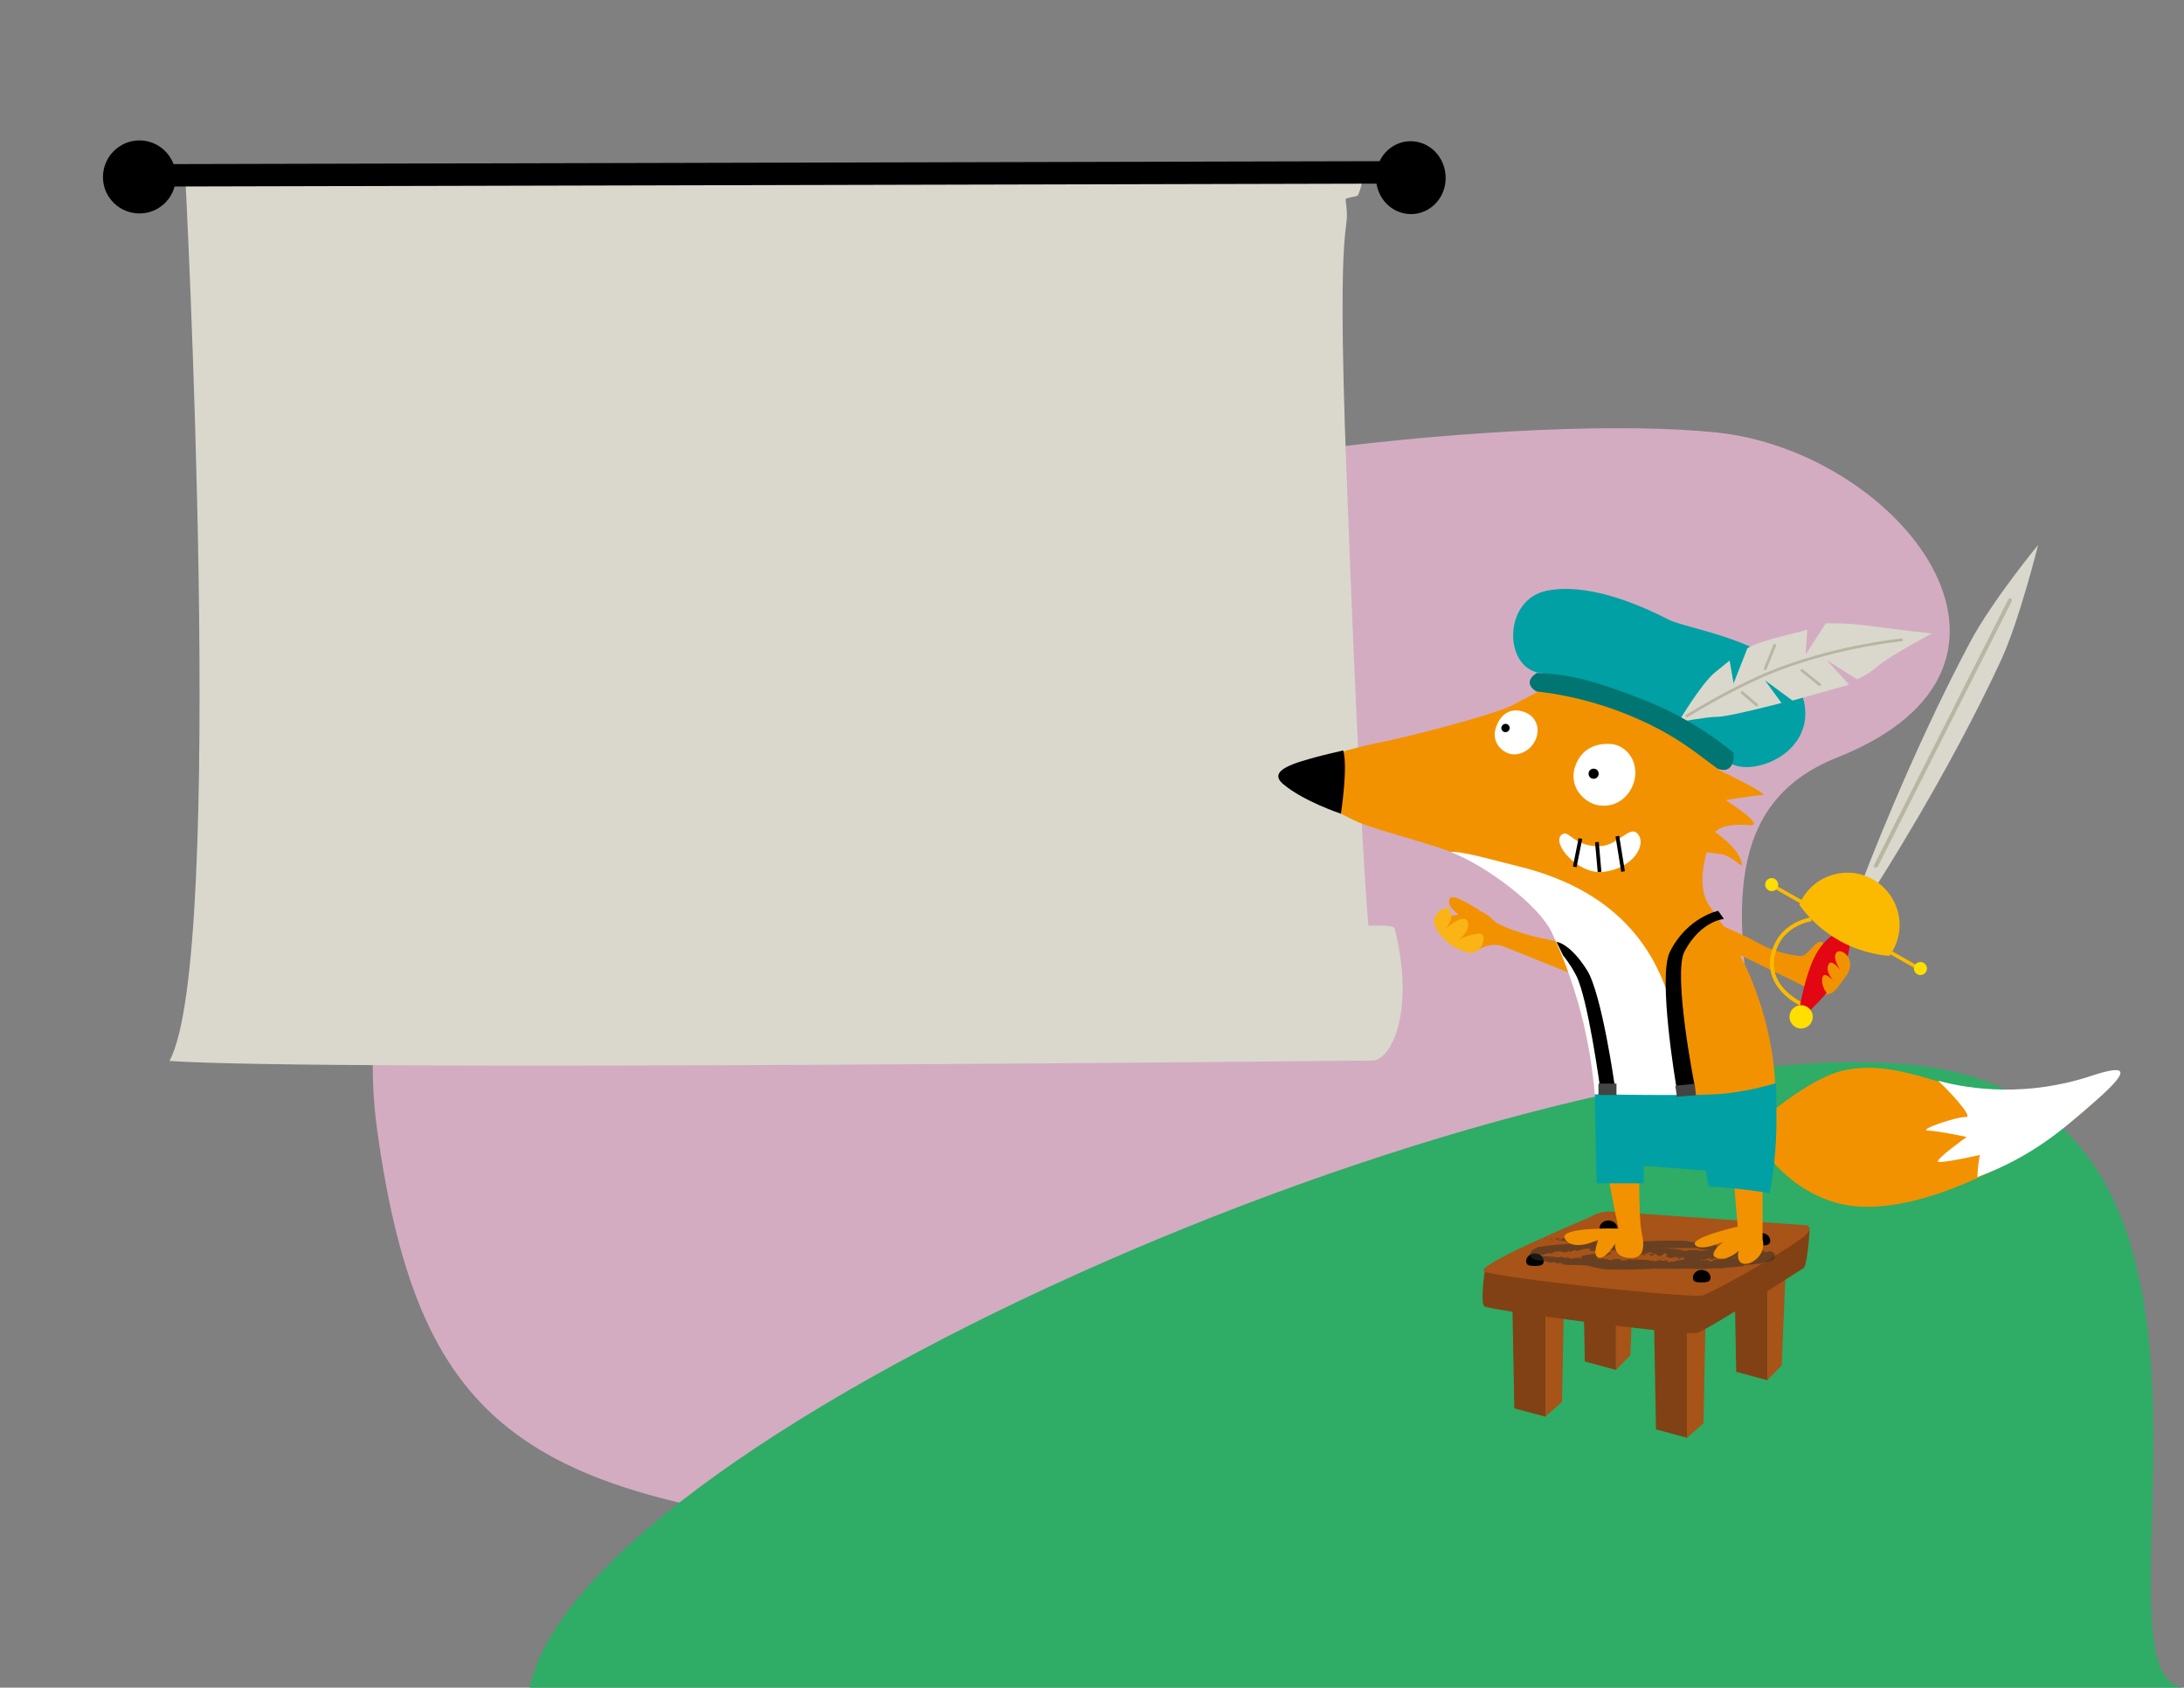 <?xml version="1.0" encoding="utf-8"?>
<!-- Generator: Adobe Illustrator 25.3.1, SVG Export Plug-In . SVG Version: 6.00 Build 0)  -->
<svg version="1.1" id="Layer_1" xmlns="http://www.w3.org/2000/svg" xmlns:xlink="http://www.w3.org/1999/xlink" x="0px" y="0px"
	 viewBox="0 0 994 768" style="enable-background:new 0 0 994 768;" xml:space="preserve">
<rect x="0" y="0" width="994" height="768" fill="#808080" stroke="none"/>
<style type="text/css">
	.st0{fill:#D3ACC2;}
	.st1{fill:#DAD8CC;}
	.st2{fill:#2FAC66;}
	.st3{fill:none;stroke:#B9B5A3;stroke-width:1.5;stroke-linecap:round;stroke-linejoin:round;stroke-miterlimit:10;}
	.st4{fill:#F39200;}
	.st5{fill:#814114;}
	.st6{fill:#A85318;}
	.st7{fill:#302F2B;fill-opacity:0.53;}
	.st8{fill:#FFFFFF;}
	.st9{fill:#00A0A4;}
	.st10{fill:#454444;}
	.st11{fill:none;stroke:#000000;stroke-width:1.69;}
	.st12{fill:#007572;}
	.st13{fill:none;stroke:#B9B5A3;stroke-width:1.268;stroke-linecap:round;stroke-linejoin:round;stroke-miterlimit:10;}
	.st14{fill:none;stroke:#FBBA00;stroke-width:1.746;}
	.st15{fill:#E30613;}
	.st16{fill:#FBBA00;}
	.st17{fill:#FFDE00;}
	.st18{fill:none;stroke:#B9B5A3;stroke-width:1.817;stroke-linecap:round;stroke-linejoin:round;stroke-miterlimit:10;}
	.st19{fill:#FAB415;}
</style>
<path class="st0" d="M171.8,515.3c19.3,137.2,68.9,167.6,239.7,183.5c170.9,15.9,267.2-8.9,359.3-77.7
	c92.1-68.9-40.1-234.6,65.4-276.4c105.5-41.9,28.2-139.3-55.1-147.9c-83.3-8.6-281.8,11.6-398,57.7
	C267.1,300.5,152.4,378.1,171.8,515.3z"/>
<path class="st1" d="M84.2,77.8c0,0,18.9,358-7.1,405c67.9,4.9,548.3-0.2,548.3-0.2c9.1-1.8,18.3-24.9,9.3-60.2
	c-0.5-1.7-11.9-1.1-11.9-1.1c-3.2-35.4-7.8-148.5-9.9-204.5c-5.1-132,2.2-106-0.5-126c-0.1-0.9,5.3-1.3,5.6-1.9
	c3.6-7.7,1.6-14.9,1.6-14.9L84.2,77.8z"/>
<path class="st2" d="M994,768c-47.9-4.7,49.8-262.7-121-283.1S266.7,649.3,241,768H994L994,768z"/>
<path class="st3" d="M752.7,334.7l5.4-6.5"/>
<path class="st4" d="M673.4,414.2c-9.4-5.6-13.9-8-13.9-3.8c0,4.3,8.3,7.1,7,10.9C665,425.2,673.4,414.2,673.4,414.2z"/>
<path class="st5" d="M703.4,644.7l-14.2-3.8l-0.9-48.7h15.1V644.7z"/>
<path class="st6" d="M710.9,638l-7.5,6.6v-52.5h8.4L710.9,638z"/>
<path class="st5" d="M735.5,623.4l-14.2-3.8l-0.9-48.7h15.1V623.4z"/>
<path class="st6" d="M742,616.8l-6.5,6.6v-52.5h8.4L742,616.8z"/>
<path class="st5" d="M767.9,654.3l-14.2-3.8l-0.9-48.7h15.1V654.3z"/>
<path class="st6" d="M775.3,647.7l-7.5,6.6v-52.5h8.4L775.3,647.7z"/>
<path class="st5" d="M804.4,628.1l-14.2-3.8l-0.9-48.7h15.1V628.1z"/>
<path class="st6" d="M810.9,621.4l-6.5,6.6v-52.5h8.4L810.9,621.4z"/>
<path class="st5" d="M675.7,578.7c0,0-2,13.7-0.2,15.7c1.9,2,95.1,13.9,96.8,12.1c1.8-1.8,1-16.8,1-16.8L675.7,578.7z"/>
<path class="st5" d="M823.6,559.8c0,0-0.9,16-2.8,17.3c-48.7,31.4-48.7,29.5-48.7,29.5v-16.9L823.6,559.8z"/>
<path class="st6" d="M732.5,551.3l89.8,6.3c0,0,3.3,1-0.6,4.5c-5,4.5-33.2,21.6-46.9,27.5c-10.6,0.8-90.6-7.8-99.1-10.9
	c-6.1-2.2,44-23,48.3-25C724.3,553.5,728.1,551.3,732.5,551.3z"/>
<path d="M702.6,573.9c0,1.9-1.6,2.2-4.1,2.2c-2.6,0-3.9-0.3-3.9-2.2c0-1.9,1.8-3.5,4-3.5C700.8,570.5,702.6,572,702.6,573.9z"/>
<path d="M736.1,558.9c0,1.9-1.6,2.2-4.2,2.2c-2.6,0-3.9-0.3-3.9-2.2c0-1.9,1.8-3.5,4-3.5C734.3,555.4,736.1,557,736.1,558.9z"/>
<path d="M778.5,581.4c0,1.9-1.6,2.2-4.1,2.2c-2.6,0-3.9-0.3-3.9-2.2c0-1.9,1.8-3.5,4-3.5C776.8,578,778.5,579.5,778.5,581.4z"/>
<path d="M805.7,564.6c0,1.9-1.6,2.2-4.1,2.2c-2.6,0-3.9-0.3-3.9-2.2c0-1.9,1.8-3.5,4-3.5C803.9,561.1,805.7,562.7,805.7,564.6z"/>
<path class="st7" d="M703.8,563.6c-1.4,0,0.7,0.4-0.9,0.1C703.1,563.6,703.4,563.5,703.8,563.6z"/>
<path class="st7" d="M728.3,572.2c-2.1,1.1-4.7,0.4-7.1,1.3c-0.3,0.1-0.6,0.3-0.9,0.4c0.2,0.3,0.6,0.3,0.9,0.4l1.9,0.5
	c1.3,0.2,2.5,0.4,3.7,0.4c0.6,0-0.2,0.5,1.1,0.5c4.7-0.2,11.9,0.3,17.6,0.6l-0.3,0.2c1.1,0.1,2.4-0.5,3.5-0.5c0,0.1-0.4,0.2-0.1,0.3
	c0.3-0.3,2-0.3,2.5-0.6c0.5,0.1,0.4,0.3,1,0.4l0.6-0.4c1.7-1,4.4-0.4,6.8-1.2c-0.1,0.1-0.3,0.2-0.1,0.2c3.9-1.1,8.8-1.8,13-3.1
	c-0.1,0.2-0.2,0.4,0,0.5c0.1-0.4,1.4-0.9,2.5-1.3c0.6,0.2,1.8-1,3.1-1.3l-0.1,0.1c0.7-0.3,1.5-1.7,1.9,0l-0.5-0.4
	c-0.5,0.4-1.4-0.6-2.3-0.4l0,0.1c-0.8,0-1.2-0.3-1.9-0.3l-0.1-0.1c-1.7,0-2.7-0.4-2.7,0c-0.6-0.4,1.7,0,0.8-0.6
	c-5.7,0.1-11.6,0-17.4,0.2c-0.7-0.2-1.1-0.2-1.2-0.3c-0.6,0.1-2.2,0.1-2.7,0.4c0.2,0-0.4-0.2-0.7-0.2c-1.1-0.1-1.1,0.5-2.3,0.4
	c0.5-0.1,0.6-0.3,0.4-0.4c-1,0.4-2.3,0.4-3.4,0.5c0.2-0.1,0.5-0.1,0.4-0.3c-1.3,0.4-2.3,0-3.4,0.3l0.4-0.3c-1.8-0.2-0.5,0.5-2.1,0.4
	c0.4-0.1,0.2-0.2,0.3-0.3c-1.4,0.5-3.8,0.5-5.2,0.7c0.1,0,0.1-0.1,0.1-0.1c-1.6,0.1-3.2,0.1-4.9,0.3c-0.6-0.1,0.2-0.6-1.5-0.5
	c0.1,0.5-2.8,0.2-1.8,0.7c-1.4-0.1-3.7-0.3-4.6-0.1c0.6-0.2-0.7-0.6,0.5-0.7l-0.9-0.3c0.1-0.2,0.9,0.1,0.6-0.2
	c-0.6,0-2.3,0.2-2.8,0.2c-1.1,0.3-2.1,0.9-3.9,1c0.8-0.2-0.5-0.5,0.1-0.6l-2.4,1c-0.6,0-0.1-0.4-1-0.2c0,0.1-0.3,0.2-0.6,0.3
	c-0.2,0-2.4,0.2-2.7-0.2c-0.3-0.2,1-0.2,0.3-0.3c-1.1,0.1-1.1,0.2-2.2,0.3l0-0.1c-0.7,0-2.1,0.3-1.3,0.6c0.5,0-0.2-0.3,0.5-0.2
	c-0.5,0.3-1.7,0.5-2.8,0.6c0.4-0.1,0.3-0.2,0.4-0.4c-1.4,0.5-2.9,0.8-4.4,1.2c0,0.2,0.5-0.5,0.8-0.4c-1,0-2.2,0.3-2.7,0.7
	c0.1,0.7,0.1-1.7,0.1-1c0.3,0.2,0.6,0.3,1,0.6c-0.3-0.1,0-0.4,0-0.3c0.8,0.3,0.7,0.6,1.3,0.6c0,0.2,0.8,0.1,1.5,0.1
	c0.3-0.1,0.2,0.1-0.4,0.1c0.9,0,4.7,0.1,6.8,0.5c0-0.1,1.4-0.4,1.9-0.3l-0.2,0.3c0.4,0.2,1.7,0.1,1.7,0.3c1.1-0.3-4.1,0-2.7-0.2
	c0.4,0.3,2-0.3,1.7,0c1,0,2-0.2,2.9,0.1c-0.3-0.1-0.8,0.4,0,0.4c1.4,0,0.4-0.1,1.6-0.2l0.7-0.1c0.1-0.3,1.3,0.1,0.8-0.3
	c0.2,0.3,2.1,0,1.9,0.4l-0.2,0.4c0.6,0,1-0.4,1.5-0.5c0.1,0,0.2,0.1,0.2,0.2c0.1-0.6,1.5,0.1,2.2-0.3c1.3,0.3,3.3,0.2,3.9,0.5
	c1-0.1,1.9-0.3,3.1-0.2c-0.2,0-0.5,0-0.6,0.2c0.7,0.2,0.9,0.1,1.5,0c-0.2,0.1,1.4,0.4,2.2,0.6c1-0.1,0.7-0.5,0.8-0.7
	c0.9,0.6,2.8-0.3,3.9,0.3c-0.3,0.1-1.5,0.2-0.6,0.4c0.9,0.6,1.8-0.4,3.3,0l-0.3-0.5c0.6,0.3,2.2-0.2,2,0.3c0.5-0.2,1.7,0.2,1.6-0.3
	c2.4,0.5,5.8,0,7.3,0.8c0.3-0.1,1.2,0,1-0.2c-0.6-0.3-0.8,0.2-1,0c0.3,0,0.4-0.1,0.4-0.2c0.7,0.1,1.3,0.2,0.6,0.6
	c1.7,0.3,1.7-0.8,3.8-0.5c-0.1,0.2,0.1,0.3,0.7,0.3l1.2-0.3c1.4,0.1,0.8,0.5,0.8,0.8c0.7,0,1.6,0,2-0.3l0.9,0.4
	c-0.6-0.3,0.6-0.2,0.9-0.3l-0.3,0.1c0.1,0.1,1,0.1,1.4,0c-0.1-0.2-1-0.3-1.4-0.4c0.4-0.1,1-0.1,1.4-0.3c-0.2,0.3,1.2,0.2,1.8,0.3
	c0.7,0.1,0.7-0.3,0.9-0.3c0,0.2,1.1,0,0.6,0.3c-0.2,0.1-0.5-0.2-0.9,0c0.4,0.1,0.4,0.4,1.3,0.2c0.7-0.2-0.2-0.6,1.1-0.4
	c-0.3,0.1-0.4,0.2-0.7,0.3l1.2,0.2l0-0.3c0.2,0.1,0,0.1,0.1,0.1c0.4-0.3,1.9-0.1,2.1-0.5c0.6,0,1.3,0.2,1.9,0.2l-0.1,0
	c0.7,0.2,1.7,0,2.3-0.2l0,0.1c0.4,0,1.3,0,1.8-0.2c1,0.2,0.4,1.1,1.4,0.7c1,0,1.5-0.6,1.1-0.8c1.8,0.1,3.8-0.4,5.5-0.1
	c0.3-0.1,0.1-0.2,0.6-0.3c2.6-0.1,5.5-0.7,7.6-0.4c-0.7,0.2,0,0.3,0,0.5c0.6-0.3,0.8,0.2,1-0.3c-0.1-0.3,0-0.4-0.8-0.4
	c1.5-0.3,3.9-0.5,4.8-0.5c-0.4-0.1-0.1-0.2,0.2-0.3c0,0.4,1.1,0.3,1.9,0l0.1-0.3l0.6,0.2c0.3-0.1,0.3-0.6,1.2-0.5
	c0.1,0.1,0.1,0.2,0.3,0.2c0.4-0.2,0.9-0.4,1.4-0.6c0.1,0.2,1.6-1.3,0.1,0.6c0.3,3.3,0.8,1.6,1,2.1c0-0.1-0.1-0.1-0.1-0.2
	c-0.3,0-1,0.1-0.4,0.3c-1.4-0.4-2.6-0.5-3-0.8c-2.9,0.6-7.1,0.6-10.5,0.5l0.1-0.2c-0.9-0.2-0.5,0.3-1.1,0.2c0.3-0.2-0.7-0.4,0-0.6
	c-1.3-0.2-1.7,0.3-2.5,0.4c-0.1,0.3,0.7-0.2,0.5,0.2c-0.2,0.1-1.8-0.2-2,0.2c-0.3-0.2-0.1-0.4,0.1-0.6l-0.8,0.2
	c-1-0.5,2.2-0.8,1.2-1.3l-0.7,0.1c-0.7-0.4,1.9-0.4,0.1-0.6c-0.8,0.2-1.5,0.7-0.8,0.9c-1.7,0.1-0.8,0.9-2.6,0.9
	c-0.5-0.2,1.4,0,1.1-0.4c-0.8-0.3-1.7,0.2-2.4,0c0.8,0.2,0.1,0.5-0.4,0.6c-0.9-0.2,0.6-0.4-0.7-0.4c-0.2,0.2-1.4,0.4-0.4,0.5
	c-0.5,0.5-1.3-0.2-2,0.2c-0.4-0.4,1.3-0.8-0.1-1c0.2,0.3-1.8,0.4-1,1c-0.6-0.1-0.6-0.4-0.2-0.6c-0.8-0.2-1.9,0.6-2.2-0.1l-0.3,0.3
	c-0.2-0.1-0.6-0.2-1-0.4c-0.7,0-2.3,0.4-2.2-0.1c-0.2,0-1.8,0-1.2,0.4c1,0.3,1.2-0.2,1.7,0.3c-0.7-0.4-1.4,0-2,0.1l-0.1-0.2
	c-0.3,0.1-1.1,0-1.4,0.2c0.3-0.1,0.1-0.3-0.1-0.3l-0.4,0.3c-1.4,0.1-0.3-0.6-1.7-0.5l1-0.2c-0.2,0-0.7-0.3-1.3-0.2
	c-0.3,0.3-0.8,0.6-1,0.8c-0.8,0.1-0.3-0.3-1.1-0.1l1-0.3c0.2-0.1-0.7-0.5-1.6-0.6c-0.7,0-1.7,0.4-0.7,0.6c-0.5,0-1.2-0.3-0.8-0.4
	c-1.2,0,0.1,0.3-0.9,0.4c-0.4-0.2-1.6-0.6-2.4-1l1.1-0.4l-0.7-0.1c0.9-0.3-0.4-0.3,0.1-0.7c-0.5-0.1-1,0-1.5,0
	c1.3,0.8-1.6,0.7-1.3,1.3c-1.9,0-1-1.5-3.1-0.9c0.3,0.2-0.7,0.5,0.5,0.5c-1.2-0.2-0.9,0.5-2.2,0.1c1-0.1-1-0.7,0.5-0.9
	c-0.1,0.2,0.8,0.2,1,0.2c-0.5-0.3,0.2-0.6-1-0.7c-0.7,0-1.7-0.1-1.6,0.2c0,0.3,1.1,0.1,0.6,0.4c-1.5-0.1-1.7-0.6-2.3-0.1
	c0.9,0.1,1.1,0.4,1.1,0.7l-1.1,0l0.2-0.2c-1.7-0.4-0.6,0.3-2.2,0.1l-0.7-0.5c0.4-0.3,2.4,0.5,2.2-0.2c-1.1-0.2-1.5,0.1-2.5-0.2
	l0.8,0c-0.4-0.1-0.7-0.9-2.3-0.6c-0.8,0.1-0.2,0.2-0.3,0.4c-1.7-0.1-2.3,0-3.4-0.1c0.3-0.4-2-0.3-0.7-0.6c0.5,0.3,3,0.6,3.7,0.3
	c-0.6-0.6,1.3,0.2,1.8-0.3c-1.4-0.2-1.3-0.7-1.4-1.1c-0.4-0.1-0.8,0-1,0.1c-0.2,0.3,0.3,0.4,0.3,0.7c-1.5-0.3-3.1-0.3-3.9-0.1
	c-0.5-0.2-0.3-0.5,0.3-0.5c-1.8-0.1-3.8-0.4-5.6-0.7c1.1,0.7-2-0.1-1.2,0.4c0.9,0.2,1.7,0.7,1.1,0.9c-0.6-0.1,0-0.2-0.2-0.4
	c-0.8,0.2-1.1-0.6-1.9-0.2c1.7,0,0.4-0.6,0.8-1c-1.2,0.1,0.1-0.3-1.1-0.4c-1.2,0.1-2.7,0.1-4.1,0c-1.6-0.6-4.3-0.5-5.8-0.7
	c-0.8-0.3-0.2-0.7-1-0.9c-1-0.1,0.7,0.6-0.8,0.2l0.2-0.1c-0.5,0.1-2.7-0.6-3.2,0l0.5-0.5c-0.3-0.1-0.5,0-0.8,0
	c0-0.2-0.3-0.3,0.2-0.4c-0.9-0.4-1.9-0.1-2.9-0.2l0.6,0.4c-1.7,0.1-2.8-0.3-4.5-0.4l0.1-0.3l-1,0.1c0.3-0.3-0.6-0.5-1.2-0.3l2.6-0.5
	c0.7,0.2-0.8,0.3-0.4,0.6c0.4,0.3,1.9,0.3,2.2,0.1c-0.6-0.1-0.6,0-1.1,0c-0.2-0.4,0.7-0.3,1.2-0.6c-0.3,0-0.7-0.2-0.8,0
	c0.6-0.1,1.2-0.1,2.2,0c-0.7,0.1,0.3,0.3,0.1,0.4c0.1-0.3,1.1-0.4,2.3-0.2c0.8,0.5,2.4,0,3.8,0.2c-0.6,0.3-1.4,0.5-2.3,0.6
	c0.9,0.3,1,0.1,1.9,0.4c0.5-0.2,0.8-0.6,2-0.6l0,0.3c1.1,0,1.1-0.4,2.5-0.2c2.3,0.4,4.7,0.7,6.5,0.9l0,0.3c1.1-0.5,3.3,0.2,4.7,0.1
	c2.2,0.5,4.9,0.3,6,0.9c4,0.3,7.5,0.5,11.6,1.1l-0.7,0.3c0.8-0.2,0.5,0.3,1.2,0.3c-0.8-0.4,1.1-0.3,1.6-0.5c1.8,0.5,4.2,0.4,5.9,0.3
	l0,0.3c1.7-0.4,3.6,0.3,5.6,0.5c0.2,0.1,0.6,0.4,1.2,0.4c1.1-0.4,1.7-0.3,3.4-0.5c1.2,0,3.1,0.2,4.3,0.4c4.5-0.5,9.1-0.1,13.8-0.4
	l0.3,0.3c4.6-0.6,10.2,0,14.2,0l-0.4,0.5c1.2,0.2,2.9,0.1,2.7-0.3c0.4,0.2,0.6,0,1.6,0.5c0.2,0.4,0.8-0.3,1.1,2.1
	c-0.5,1.7-0.6,1-1,1.5c-0.6,0.4-0.6,0.3-1,0.5c-0.9,0.3-1.5,0.4-2,0.3c-1.3,0.1-1.5,0.5-2.5,0.8c-2.6,0.2-3.5,0.4-5.8,0.8l0.6,0
	c0.2-0.1,0.2-0.4-0.3-0.3c-0.9,0.2-3.3,0.2-2.3,0.8c-2.6-0.1-5.9,0.8-8.4,0.5c0.2,0.2-0.4,0.2-0.7,0.4c-2.2,0.1-4.6-0.2-6.3,0.2
	c-0.4-0.1,0.6-0.3-0.3-0.3c-0.5,0.1,0,0.2-0.7,0.3c-3.6,0.4-7.3-0.2-10.6-0.1c-5.8,0.3-11.9,0-17.4-0.1l0.1-0.1
	c-1.9,0.4-4.3-0.7-5.8,0c-0.4-0.1-1.7-0.1-1.3-0.3c-1.5,0.3-4.1-0.5-6.3-0.1c0.2,0,0.3,0,0.5-0.1c-2.2-0.4-4.1,0-6.3-0.4
	c0.2,0,0.7-0.1,0.7-0.2c-0.9-0.3-2.1,0.5-2.6-0.2c-0.5,0-0.4,0.3-0.1,0.3c-5-0.4-10.3-0.3-15.6-0.5c-3.7-0.6-0.2-1.1-3.1-0.8
	c-0.2-0.1-0.2,0.2-0.2,0.1c-1.2,0.1-1.7-0.8-2.5-0.6c0.3,0.4-0.5,0.2-0.6,0.4c-2.3-0.5-2.7-0.9-4.6-0.9l0.2-0.2
	c-1.2,0.1-2.5-0.1-3.8-0.7c-0.3-0.3-1-0.3-1.5-1.8c0.1-2.2,1.2-2.1,1.4-2.5c0.8-0.5,1.3-0.6,1.7-1c12.1-2,23.2-1.8,34.4-2.1
	c11.1-0.3,22.1-1.3,33.6-0.8c2.7,0.6,2.9,0.6,5.9,0.5c-0.1,0.1-0.3,0.1-0.1,0.2c0.2-0.4,2.1,0.1,2.5-0.2l3.3,0.5l1.7,0.4l0.2,0
	l0.1,0l0,0h0h0c-0.1-1,1.1,8.9,0.6,4.7h0l-0.4,0.2l-0.8,0.4c-2.1,1.1-4.1,1.7-6.3,2.3c0.7-0.2,0.9-0.7,0.1-0.4l-0.8,0.5l-0.2-0.1
	c-0.5,0.2-1.1,0.6-0.5,0.6c-10.9,3-21.8,3.2-32.5,3.5c-2.6-0.1-6.2,0-9.1-0.1c-2.1-0.2-4.1-0.6-6.1-1.1c-1-0.3-2-0.4-3-0.8l-1.5-0.5
	l-0.4-0.1l-0.2-0.1l0,0h0h0c-0.6-6.7-0.2-1.9-0.3-3.4l0,0l0.1,0l0.8-0.4c5.5-0.8,7-1,13.1-1.3C733,570.5,731.4,571.5,728.3,572.2z"
	/>
<path class="st7" d="M705.5,563.7c0.3,0.2,1.2,0.4,0.5,0.7C705.8,564.1,705.4,563.8,705.5,563.7z"/>
<path class="st7" d="M730.4,568.4c0-0.1,0.3,0.1,0.4,0.2c-0.3,0-0.6,0.1-0.9,0C730.3,568.6,730.2,568.5,730.4,568.4z"/>
<path class="st7" d="M736.8,569.3c-0.1,0.2-1.5,0.2-2.3,0.1L736.8,569.3z"/>
<path class="st7" d="M742.6,570.9c0.5,0.2,0.3,0.3-0.3,0.2C742.3,571,742.5,570.9,742.6,570.9z"/>
<path class="st7" d="M743.1,570.5c0.5,0.1,0.7,0.2,1,0.3C744.1,570.6,742.9,570.8,743.1,570.5z"/>
<path class="st7" d="M756.1,572.5c0.3,0,1-0.1,1.3,0.2C757,572.5,755.8,572.8,756.1,572.5z"/>
<path class="st7" d="M762.2,572.8c0.1,0,0.3,0.1,0.5,0c0.4,0.1,0,0.2-0.4,0.2C762.3,573,762.3,572.9,762.2,572.8z"/>
<path class="st7" d="M739,573.5l0.7-0.1l-0.1,0.2L739,573.5z"/>
<path class="st7" d="M704.1,571.1c0.6-0.2,0.5,0.1,0.6,0.2C704.1,571.3,704.9,571,704.1,571.1z"/>
<path class="st7" d="M730.1,569.3h-0.2l0.1-0.4L730.1,569.3z"/>
<path class="st4" d="M713.6,429.1c0,0-20.9-2.6-32.7-9.3c0,0-0.9-0.9-3.3-2.9c-2.4-2-5.9-3-5.9-3s-2.8,1-5.3,1.8
	c-2.5,0.8-8.9,1.3-8.9,1.3s-1.4,5.9-1,6.4c0.4,0.6,3.8,3.9,5.9,6.1c2.2,2.2,8.1,4,10.6,2.6c3.3-1.9,7.5-3,11.8-1.2
	c7.5,3.1,35.7,14.3,35.7,14.3L713.6,429.1z"/>
<path class="st4" d="M748.2,319.5c0,0-11.2-7.3-31.9-8.9c-8.6-0.7-14.9,3.5-27.7,10.2c-10,5.1-53.1,15.7-58.4,16.6
	c-9.1,1.7-38.5,8.6-38.5,15.3s7.4,12.4,24.8,20.7c17.4,8.3,75.4,16.6,88.7,44.8c13.3,28.2,22.4,76.2,24,96.1
	c1.7,19.9,7.5,44.8,7.5,44.8s-28.5-0.9-24.3,4.9c4.1,5.8,15.1,0.1,15.1,0.1s-3.2,7.4,0.1,8.2c3.3,0.8,7.5-6.4,7.5-6.4
	s-0.9,5.8,5.7,6.5c6.6,0.8,8.1-3.5,6.5-10.9c-1.7-7.5-1.3-35.1-0.8-35.6c0.8-0.6,41.6,0,41.6,0l2.8,32.3c0,0-21.9,5-19.4,8.3
	c2.5,3.3,13-1.5,13-1.5s-8,6-3,7.5c5,1.5,9.8-3.3,9.8-3.3c-2.6,11.2,13.6,4.9,10.9-5.1v-41.4c0,0,16.5,26.4,47.2,26.5
	c38.3,0.2,88.9-32.2,105.4-49.5c17-17.8,10.5-12.9-10.1-7.6c-28.5,7.3-51,3.4-65.5-0.8c-10.7-3.1-25.5-7.7-40.8-4
	c-12.8,3-30.5,17.4-30.5,17.4s4.7-46.1-29.7-92.2c-6.6-8.9-1.4-24.6-1.4-24.6s3.3,0.3,6.9,0.9c5.9,1.1,11,8.9,8.5,2.3
	c-2.5-6.6-11.6-12.4-11.6-12.4s2.6-4.3,15.5-3.2c8.4,0.7-10.7-11.4-10.7-11.4s10-1.7,16.8-2.3c3.4-0.3-20.1-11.5-20.1-11.5
	s-0.7-1.2-0.5-7.6c0.1-3.2-1-12.8-1-12.8L748.2,319.5z"/>
<path class="st8" d="M706.3,424.4c12.4,26.4,19.4,55.7,20.3,86.9c9.2,0.2,30.4-0.7,39.2,0c0.7-5.7-0.7-11.6-0.7-17.6
	c0-57.4-27.5-88.3-74.6-99.6c-8.7-2.1-26.2-7.2-30.1-6.3C676.6,394.1,700.4,411.9,706.3,424.4z"/>
<path d="M599.4,344.4c-9.7,2.7-23,6.1-15.3,12.5c9.3,7.8,26.2,13.4,26.2,13.4s3.3-21.8,1-28.8C611.3,341.6,602.9,343.4,599.4,344.4z
	"/>
<path class="st8" d="M744.3,351.7c0,7.6-6.5,16.3-16.6,14.8c-6.6-1-13.8-8.3-10.9-17.4c2.7-8.4,9.6-11.1,16.6-10.5
	C738.9,339.1,744.3,344.2,744.3,351.7z"/>
<path class="st8" d="M699.8,332.4c0,5.5-4.7,10.9-10.8,10.9c-4.5,0-10.7-5.1-8.1-12.4c2.4-6.7,7-8.2,10.9-7.4
	C696.5,324.3,699.8,327.7,699.8,332.4z"/>
<path d="M723,352.1c0,1.3,1,2.3,2.3,2.3c1.3,0,2.3-1,2.3-2.3c0-1.3-1-2.3-2.3-2.3C724,349.8,723,350.8,723,352.1z"/>
<path d="M683.3,331.3c0,1.1,0.9,1.9,1.9,1.9s1.9-0.9,1.9-1.9c0-1.1-0.9-1.9-1.9-1.9C684.2,329.4,683.3,330.3,683.3,331.3z"/>
<path class="st9" d="M725.8,498c0,0,40.3,0.7,54.5,0c14.2-0.7,28-5.1,28-5.1s0.5,14.2,0,25.8c-0.6,13.1-2.9,24.2-2.9,24.2
	s-23.3-3.4-27.7-2.8l-1.4-7.4l-28.2-2.2v8h-21.4L725.8,498z"/>
<path class="st4" d="M782,420.5c0,0,11.8,5,18.9,9c7.1,4,17,5.8,19.4,5.5c2.4-0.3,6.6-7.7,8.9-6.3c2.4,1.5-0.3,5.9-0.3,5.9
	s6.4-0.5,7.9,2.1c2.3,3.8-5.7,4.2-6.7,5.2c-0.9,0.8,7.5,4.1,3.2,9.5c-2.6,3.2-8.1-0.6-20.3-6.6c-18-8.8-36.8-17.6-36.8-17.6"/>
<path d="M771.3,494.1c0,0-10.1-51-4.6-61.2c7.5-14,17.9-14.7,17.9-14.7l-2.6-3.7c0,0-14.1,2.8-22,18.7c-5.6,11.3,2.9,61,2.9,61
	H771.3z"/>
<path d="M728.2,494.7c0,0-5.5-40.6-10.9-50.9c-2.8-5.4-5.9-9-5.9-9l-3-6.2c0,0,6.1,0.5,13.9,12.9c6.7,10.6,12.6,52.5,12.6,52.5
	L728.2,494.7z"/>
<path class="st10" d="M763.2,499.1l8.7-0.7l-0.6-5.2l-8.8,0.9L763.2,499.1z"/>
<path class="st10" d="M735.7,493.1h-8.2v5.2h8.2V493.1z"/>
<path class="st8" d="M710.7,379.9c3.4-2.8,5.1,5.3,17.2,5.2c8.1-0.1,13.6-9.3,17.1-6c5,4.6-1.3,16.2-15.6,17.7
	C718.2,397.9,706,383.8,710.7,379.9z"/>
<path class="st11" d="M726.8,383.2l1.2,13.6"/>
<path class="st11" d="M736.1,380.5l2.6,16.1"/>
<path class="st11" d="M719.3,381.6l-2.6,12.9"/>
<path class="st8" d="M951.8,489.6c-28.6,9.5-54.4,6.4-69.7,2.2c5.9,5.5,15.9,16.6,12.8,16.5c-4.3-0.2-22.5,6-17.4,6.2
	c5.1,0.2,17.6,2.9,17.6,2.9s-14.7,10.5-13,11.3c1.7,0.8,19-3.1,19-3.1s-1.1,5.4-1.1,10c25.5-9.3,40.5-23.2,51.1-32.3
	C969.8,487.3,969.4,483.8,951.8,489.6z"/>
<path class="st9" d="M698.8,305.8c-14.6-4.7-13.9-33.2,5.3-37c17.6-3.5,39.6,5.1,55.4,13.2c8.6,4.4,50.3,9.8,59.6,31.4
	c13.4,30.9-30,44.8-35.8,29.3c0,0-27-22.8-54-30.1C714.1,308.5,698.8,305.8,698.8,305.8z"/>
<path class="st1" d="M763.9,328.6c0,0,10.1-17.1,16.5-22.5c2.1-1.7,6.8-5.5,6.8-5.5l1.8,10.4l6.3-16c0,0,2.4-2,14.8-5.2l12.4-3.2
	l-0.7,11.3l9.1-14.2c0,0,8.4-0.4,18.9,1c10.5,1.4,29.4,3.6,29.4,3.6s-18.3,9.7-24.2,14.6c-5.9,4.9-9.9,6.2-9.9,6.2l-13.8-8.8
	l10.3,11.3l-25.8,7.2l-12.5-9.2l7.5,10.3c0,0-24.1,6.3-29.1,6.3C776.9,326.2,763.9,328.6,763.9,328.6z"/>
<path class="st12" d="M699.3,314.7c0,0,20.4,1.5,43.6,11.4c20.9,8.8,30,17.5,39,23.8c8.1,2.8,7.1-7.3,7.1-7.3s-16.5-14.5-39.9-23.7
	c-28-11.1-36.4-11.8-49.6-12.7C692.2,310.9,699.3,314.7,699.3,314.7z"/>
<path class="st13" d="M767.8,325.8c0,0,22.5-14.1,42.3-21.5c28.4-10.6,55.3-13.1,55.3-13.1"/>
<path class="st13" d="M803.4,304.3l4.3-10.6"/>
<path class="st13" d="M828.2,311.6l-8.1-6.5"/>
<path class="st13" d="M799.5,320.8l-6.6-5.6"/>
<path class="st1" d="M853.7,403.5c0,0,32.8-50.7,57.1-103.2c8.3-18.1,16.8-52.3,16.8-52.3s-20.9,25.3-31.1,44.5
	c-27.5,51.7-48.6,107.8-48.6,107.8L853.7,403.5z"/>
<path class="st14" d="M824.4,418.3c0,0-11.8,1.7-16.2,12.2c-7.7,18.3,12.4,26.8,12.4,26.8"/>
<path class="st15" d="M841.9,428.9c0,0,0.2,5.1-3.4,12.6c-4,8.3-14.8,18.4-14.8,18.4l-4.6-1.5c0,0,2.4-14,6.5-22.4
	c4.1-8.4,9.4-11,9.4-11L841.9,428.9z"/>
<path class="st16" d="M807.3,402.4l-0.8,1.4l65.7,37.2l0.8-1.4L807.3,402.4z"/>
<path class="st17" d="M806,399.6c-1.6,0.2-2.8,1.6-2.6,3.3c0.2,1.6,1.7,2.8,3.3,2.6c1.6-0.2,2.8-1.6,2.6-3.3
	C809,400.6,807.6,399.4,806,399.6z"/>
<path class="st17" d="M873.7,437.8c-1.6,0.2-2.8,1.7-2.6,3.3c0.2,1.6,1.7,2.8,3.3,2.6c1.6-0.2,2.8-1.7,2.6-3.3
	C876.7,438.7,875.3,437.6,873.7,437.8z"/>
<path class="st16" d="M863.9,415.4c1.7,7.1,0,14.2-4,19.6c-5.8-0.5-11.6-1.9-17.2-4.2c-9.8-4.2-17.9-10.9-23.8-19.1
	c2.8-6.7,8.7-12.1,16.4-13.9C848,394.7,860.8,402.6,863.9,415.4z"/>
<path class="st17" d="M818.5,457.6c-2.8,0.7-4.6,3.5-3.9,6.4c0.7,2.8,3.5,4.6,6.4,3.9c2.8-0.7,4.6-3.5,3.9-6.4
	C824.2,458.6,821.3,456.9,818.5,457.6z"/>
<path class="st18" d="M853.8,394l61-120.8"/>
<path class="st19" d="M652.7,418.4c0.1-2.1,5.3-7.7,7.3-3.9c2,3.7-2,8-2,8s8.7-7.5,10-2.9c1.3,4.6-4.5,8.2-4.5,8.2s6.4-3.2,10.4-2.9
	c2.7,0.2,1.3,10.7-6.9,8.3C658.9,430.7,652.3,423.5,652.7,418.4z"/>
<path class="st4" d="M835.8,433.5c-2.1,2.7,2,8.2,2,8.2s-3.9-5.2-5.3-3.2c-2.4,3.3,2.1,7.9,2.1,7.9s-3.9-4.1-4.9-2.2
	c-1.4,2.5,0.9,8.6,3.2,8c2.3-0.6,4.5-4.2,7.2-7.9C845.7,436.8,837.9,430.9,835.8,433.5z"/>
<path d="M67.7,74.7l-0.3,10.2l581.1-1.4l0.2-10.2L67.7,74.7z"/>
<path d="M54,66.9c-7.5,5.2-9.4,15.6-4.2,23.1c5.2,7.5,15.6,9.4,23.1,4.2c7.5-5.2,9.4-15.6,4.2-23.1C71.9,63.5,61.5,61.6,54,66.9z"/>
<path d="M633,67.2c-7.2,5.2-8.9,15.5-3.9,23.1c5,7.5,14.9,9.4,22.1,4.2c7.2-5.2,8.9-15.5,3.9-23.1C650.1,63.9,640.2,62,633,67.2z"/>
</svg>
